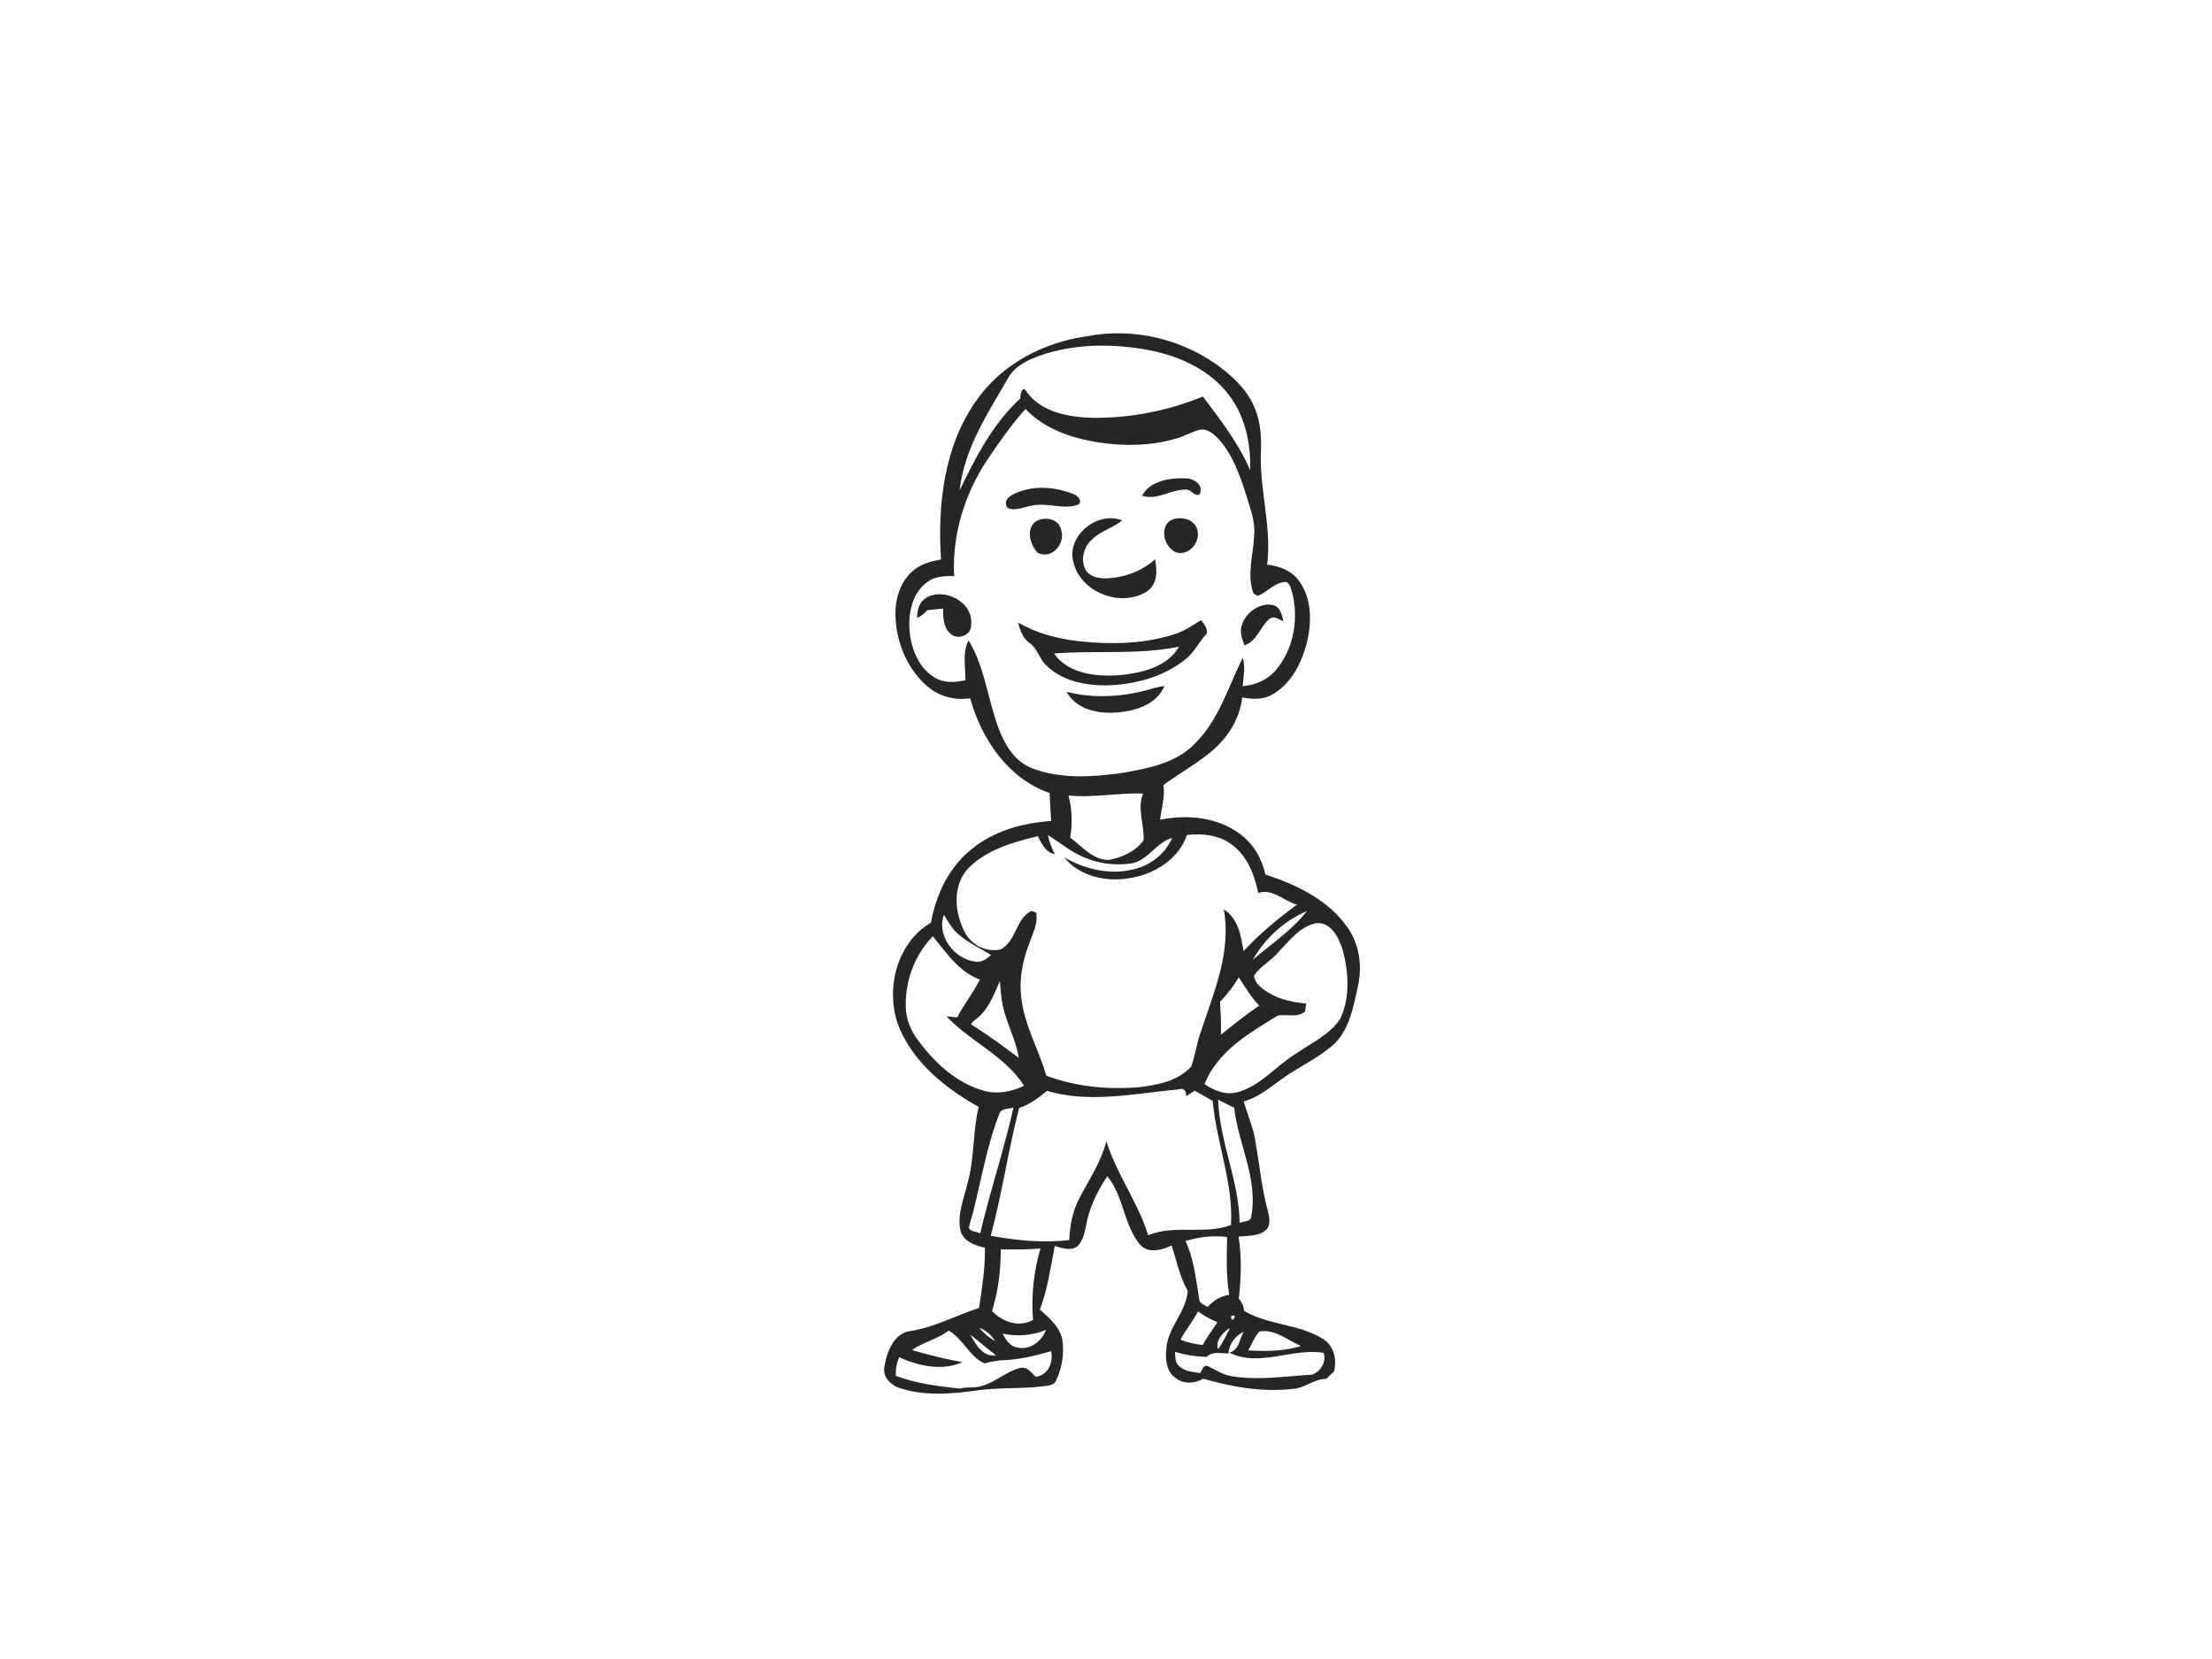 <?xml version="1.0" encoding="utf-8"?>
<!-- Generator: Adobe Illustrator 17.0.0, SVG Export Plug-In . SVG Version: 6.00 Build 0)  -->
<!DOCTYPE svg PUBLIC "-//W3C//DTD SVG 1.1//EN" "http://www.w3.org/Graphics/SVG/1.1/DTD/svg11.dtd">
<svg version="1.1" id="Layer_1" xmlns="http://www.w3.org/2000/svg" xmlns:xlink="http://www.w3.org/1999/xlink" x="0px" y="0px"
	 width="800px" height="600px" viewBox="0 0 800 600" enable-background="new 0 0 800 600" xml:space="preserve">
<path fill="#282526" d="M353.01,145c9.1-13.21,24.32-21.18,40-23.38c17.19-3.37,35.67,1.19,49.41,12.04
	c4.84,3.81,9.29,8.47,11.53,14.32c1.92,4.74,2.26,9.94,2.09,15c-0.67,13.82,3.96,27.4,2.25,41.24c4.4,0.46,8.91,2.2,11.57,5.92
	c4.65,6.39,4.56,14.97,2.78,22.36c-1.9,7.34-5.7,14.87-12.54,18.7c-3.29,1.95-7.23,1.68-10.84,1.05
	c-0.9,8.29-5.91,15.57-12.42,20.55c-5.11,4.05-10.79,7.28-16.07,11.09c0.64,4.25-0.7,8.4-1.24,12.58c9.78-1.96,20.7-1.02,28.89,5.12
	c4.85,3.48,7.95,8.91,9.23,14.68c11.27,3.68,22.81,9.2,29.75,19.22c4.34,6.21,5.37,14.24,3.63,21.53
	c-1.5,7.03-2.92,14.67-8.03,20.09c-5.59,5.34-12.83,8.42-19.07,12.88c-4.47,3.17-8.75,6.88-14.14,8.37c1.5,4.9,3.51,9.66,4.32,14.75
	c1.42,8.31,2.22,16.76,4.44,24.93c0.54,2.18,1.12,4.88-0.58,6.73c-2.71,2.45-6.65,2.08-10.03,2.48c1.22,7.42,0.92,14.98,0.1,22.43
	c1.04,1.27,1.83,2.71,1.9,4.4c8.68,5.18,19.5,4.7,28.15,9.93c4.28,2.36,5.58,7.63,4.32,12.12c-0.95,0.78-1.86,1.62-2.68,2.54
	c-4.43-0.03-7.84,3.42-12.23,3.65c-10.89,1.25-21.9-0.69-32.34-3.7c-3.19,1.91-7.49,2.05-10.34-0.56c-3.06-2.33-3.36-6.46-3.03-9.98
	c0.36-7.83,7.21-13.43,7.77-21.22c-2.94-5.1-4.01-10.91-5.84-16.44c-3.6,1.79-8.68,3.1-11.63-0.54
	c-5.75-7.19-5.72-17.32-11.61-24.48c-2.96,4.33-5.37,9.09-6.84,14.13c-1.05,3.56-1.07,7.61-3.43,10.65
	c-2.28,2.63-5.98,1.19-8.76,0.46c-1.46,7.73-2.57,15.59-5.36,23c3.49,3.12,7.52,6.45,8.18,11.4c0.59,4.76-0.18,9.78-2.27,14.11
	c-0.6,1.78-2.55,1.89-4.12,2.15c-7.91,1.06-15.93,0.43-23.84,1.48c-9.29,1.29-19.03,2.24-28.13-0.6c-3.51-1-7-4.13-6.01-8.14
	c0.86-5.29,3.47-12.06,9.61-12.71c8.63-1.35,16.35-5.65,24.59-8.29c1.04-7.22,2.27-14.45,2.08-21.78c-3.58-0.83-7.88-2.3-8.84-6.33
	c-1.21-5.74,1.25-11.34,2.54-16.84c2.62-9.05,1.83-18.64,4.08-27.75c-11.66-6.54-22.91-15.44-28.43-27.96
	c-5.78-13.2-1.69-31.2,11.16-38.69c1.81-10.1,6.47-19.99,14.61-26.5c8.06-6.69,18.57-9.58,28.86-10.26
	c-0.22-3.38-0.4-6.76-0.57-10.13c-15-5.21-24.63-19.49-28.71-34.24c-5.64,0.82-11.55-0.72-15.79-4.61
	c-7.05-6.23-10.9-15.64-11.23-24.95c-0.22-6.11,1.61-12.75,6.53-16.72c2.79-2.38,6.41-3.31,9.94-3.96
	C339.06,182.64,341.37,161.52,353.01,145 M375.82,128.7c-4.29,1.59-8.84,3.74-11.14,7.92c-7.44,12.76-15.98,25.71-17.62,40.74
	c5.76-11.99,12.04-24.13,21.96-33.27c-0.1-1.21,0.71-5.06,2.27-2.42c5.31,7.47,15.17,9.17,23.72,9.43
	c13.66,0.19,27.39-2.51,40.03-7.69c6.34,8.45,12.93,16.85,17.09,26.66c0.28-9.4-1.67-19.19-7.4-26.84
	c-6.79-9.27-17.85-14.36-28.88-16.53C402.63,124.16,388.62,124.19,375.82,128.7 M356.74,166.81c-8.04,12.23-12.42,26.87-11.66,41.54
	c-3.32-0.09-6.89,0.06-9.67,2.12c-5.18,3.67-6.8,10.52-6.52,16.55c0.33,6.82,2.98,14.25,9.06,17.98c3.37,2.13,7.49,1.85,11.23,1.01
	c-0.01-4.78-1.19-9.96,1.11-14.4c5.14,8.4,6.57,18.3,9.44,27.56c2.22,7.37,5.72,15.56,13.39,18.62c10.46,4.08,22.06,3.23,32.97,1.71
	c9.17-1.61,19.14-3.47,25.92-10.43c8.74-8.53,12.16-20.57,17.44-31.2c0.99,3.38,0.32,6.87-0.03,10.29c4.79-0.34,9.43-2.5,12.43-6.31
	c6.07-7.51,7.82-18.04,5.55-27.32c-0.53-1.42-0.66-3.34-2.21-4.07c-4.09,0.02-6.75,3.6-10.29,5.06c-0.38-0.21-1.15-0.62-1.53-0.83
	c-2.55-6.66-0.1-13.83,0.18-20.67c0.61-5.35-1.52-10.41-2.99-15.45c-2.32-7.13-4.92-14.52-10.14-20.1c-1.67-1.66-3.8-3.5-6.33-3.08
	c-3.01,0.72-5.69,2.36-8.66,3.2c-9.22,2.74-19.07,2.84-28.51,1.35c-9.52-1.54-19.26-4.84-26.03-12.03
	C365.66,153.77,361.09,160.26,356.74,166.81 M386.42,287.69c1.38,4.97,1.43,10.19,0.64,15.26c4.3,3.16,8.2,8.14,14.02,8.05
	c4.71-0.85,9.57-3.12,12.49-7.03c0.4-5.66-2.45-11.41-0.14-16.99C404.41,286.67,395.44,288.64,386.42,287.69 M379.03,302.07
	c0.38,2.41,1.4,4.63,2.44,6.81c-3.39-0.6-4.74-3.77-6.13-6.48c-8.79,2.16-18.09,4.74-24.75,11.24c-6.4,6.23-5.45,16.82-1.36,24.05
	c2.5,4.34,7.79,6.81,12.71,5.68c5.59-2.93,5.42-11.26,11.14-13.95c0.41,0.16,1.23,0.48,1.64,0.64c0.82,3.86-1.25,7.48-2.43,11.03
	c-2.49,6.33-3.82,13.23-2.88,20.03c1.13,9.84,6.31,18.5,8.99,27.91c10.62,3.98,22.21,5.11,33.47,4.17
	c6.72-0.77,14.18-2.22,18.94-7.46c1.53-4.26,2.05-8.85,3.66-13.11c4.68-14.07,10.91-28.58,8.13-43.75c5.19,3.21,6.25,9.6,7.14,15.12
	c5.81-6.29,12.42-11.77,19.32-16.82c-4.68-1.28-8.88-5.97-13.99-4.23c-1.38-6.55-3.97-13.37-9.55-17.47
	c-4.59-3.5-10.64-4.12-16.21-3.51c-3.1,8.95-12.15,14.4-21.17,15.69c-8.33,1.34-17.83-0.78-23.3-7.61
	c7.28,4.19,15.97,6.38,24.3,4.54c6.4-1.23,12.2-5.47,14.79-11.53c-5.93,1.6-8.8,8.38-15.03,9.25c-6.21,0.85-12.7-0.11-18.32-2.94
	C386.43,307.43,382.94,304.41,379.03,302.07 M453.08,347.12c6.64-5.7,14.16-10.6,19.55-17.6
	C464.43,333.02,457.49,339.39,453.08,347.12 M341.37,330.83c-2.72,7.68,3.83,16.19,11.57,16.98c2.17,0.27,3.96-1.06,5.49-2.41
	c-4.05-2.53-8.48-4.54-12.08-7.73C344.19,335.78,342.93,333.18,341.37,330.83 M462.32,344.38c-2.64,3.16-6.54,5.06-8.81,8.53
	c0.23,1.38,0.87,2.7,1.95,3.64c4.6,4.26,10.89,5.89,17,6.39c-0.13,0.74-0.39,2.21-0.51,2.94c-2.79,2.31-6.61,0.81-9.81,1.4
	c-10.29,6.32-21.85,12.97-26.5,24.8c3.61,2.48,8.12,4.23,12.5,2.76c7.97-2.41,13.32-9.3,20.23-13.56
	c5.61-3.92,12.33-6.87,16.27-12.69c3.73-7.72,3.12-16.92,0.97-25.02c-1.38-4.35-4.2-10.25-9.64-9.69
	C470.08,335.1,466.27,340.29,462.32,344.38 M337.37,338.62c-6.52,6.67-10.02,16.1-9.79,25.39c0.05,4.35,1.67,8.55,4.29,12
	c5.9,8.11,13.74,15.49,23.56,18.36c5,1.53,10.34,0.54,14.96-1.69c-6.93-10.82-19.44-15.95-28.08-25.1c0.97,0.09,2.9,0.27,3.87,0.36
	c2.45-4.73,5.8-8.91,8.22-13.66C346.79,351.51,342.29,344.56,337.37,338.62 M448.01,353.47c-1.89,3.19-4.13,6.15-6.75,8.78
	c0.22,3.99,0.44,7.99,0.29,11.99c4.55-3.62,9.03-7.36,13.92-10.53C452.42,360.71,450.38,356.96,448.01,353.47 M361.61,354.76
	c-1.83,4.24-3.49,8.74-6.72,12.16c-1.16,1.28-2.85,2.06-3.77,3.53c6.01,3.69,11.67,7.92,17.32,12.15c-1.03-6.6-4.43-12.5-5.8-19.01
	C362.01,360.68,361.92,357.7,361.61,354.76 M378.64,394.53c-3.02,2.55-6.3,4.93-10.07,6.23c-3.94,15.28-6.16,30.95-10.26,46.19
	c9.36,1.68,18.92,2.68,28.4,1.53c0.22-5.23,1.2-10.47,3.65-15.14c3.55-6.73,7.84-13.14,9.78-20.6c3.67,11.93,11.44,22.06,15.11,34
	c9.56-3.96,20.33-0.1,29.96-3.67c0.86-15.32-5.28-29.85-6.63-44.96c-2.17-1.21-4.36-2.38-6.47-3.66c-1.05,0.68-2.1,1.35-3.15,2.01
	c0.14-2.12-0.88-3.09-2.93-2.45C410.35,395.47,394.13,399.12,378.64,394.53 M440.55,397.73c0.5,15.2,7.6,29.31,7.78,44.56
	c1.37-0.71,4.09-0.27,4.2-2.33c2.57-13.57-4.69-26.16-6.18-39.37C444.37,399.72,442.47,398.69,440.55,397.73 M361.3,403.18
	c-5.04,12.89-6.82,26.73-10.68,39.97c-0.96,2.34,2.56,2.15,3.89,2.9c3.56-15.28,8.61-30.17,12.02-45.48
	C364.71,401.19,361.79,400.72,361.3,403.18 M428.75,448.82c3.12,6.61,3.77,13.97,4.98,21.09c0.08,1.63,1.91,2,3.05,2.76
	c2.04-2.32,4.69-3.95,7.78-4.38c-1.14-6.91-0.92-13.92-0.75-20.89C438.74,446.7,433.62,447.37,428.75,448.82 M361.93,451.81
	c0.02,7.55-0.9,15.14-3.15,22.37c3.78,3.92,9.79,6.03,14.84,3.18c-0.73-8.67,0.22-17.46,2.67-25.81
	C371.51,451.91,366.71,451.99,361.93,451.81 M433.29,474.29c-1.85,3.56-4.46,6.65-6.35,10.19c2.53,1.15,5.28,1.6,8.02,1.97
	c1.57-2.87,3.49-5.52,5.35-8.2C437.86,477.13,435.43,475.93,433.29,474.29 M445.18,476.09
	C445.44,479.39,448.08,474.46,445.18,476.09 M354.18,480.21c1.59,1.94,3.53,3.57,5.71,4.81
	C358.55,482.83,356.61,481.09,354.18,480.21 M440.49,487.94c1.82-2.32,3.01-5.07,4.35-7.68
	C442.34,481.79,439.48,484.82,440.49,487.94 M329.84,488.27c6,1.74,12.06,3.3,18.23,4.37c-7.39,3.3-15.83,1.37-22.92-1.77
	c-0.83,2.15-1.3,4.41-1.14,6.72c7.39,2.8,15.29,3.75,23.1,4.63c2.55-0.78,5.29-0.08,7.83-0.93c5.07-1.32,8.96-5.31,14.04-6.55
	c2.5-0.64,4.05,1.7,5.56,3.22c4.52-0.59,6.46-5.15,5.62-9.29c-5.61,1.62-11.32,3.01-17.17,3.28c-2.39,0.02-4.68,0.62-6.99,1.12
	c-5.46-2.52-7.76-8.9-12.91-11.86C339.1,484.37,333.95,485.33,329.84,488.27 M362.63,482.36c1.15,2.21,2.68,4.66,5.4,5.01
	c4.54,0.95,8.78-2.28,10.27-6.43C373.35,483.08,367.89,483.37,362.63,482.36 M455.48,481.56c-1.8,1.93-2.71,4.56-4.05,6.82
	c6.37,0.42,12.93,0.33,19.08-1.58C465.67,484.74,461.08,480.54,455.48,481.56 M444.25,489.53c-2.69-0.02-5.61-0.93-7.79,1.16
	c-3.93,0.02-7.78-0.69-11.53-1.77c0.23,1.63-0.08,3.6,1.24,4.87c1.99,2.18,5.11,2.35,7.85,2.79c0.75-0.88,1.27-3.44,2.95-2.43
	c2.94,1.4,5.71,3.3,9.04,3.67c9.48,1.44,19.05-0.09,28.53-0.67c3.04-1.06,5.35-4.69,4.13-7.88c-11.34-1.87-23.3,5.39-34.11-0.1
	c3.56-0.77,3.71-4.92,5.25-7.55C446.72,483.06,444.54,486.12,444.25,489.53 M350.94,482.74c1.99,3.48,4.47,8.17,9.27,7.4
	C357.03,487.78,354.09,485.13,350.94,482.74z"/>
<path fill="#282526" d="M413.03,179.28c3.03-5.51,10.29-6.56,15.99-6.26c2.88-0.01,6.64,2.73,4.73,5.85
	c-1.92,0.71-2.85-1.82-4.67-1.78C423.57,176.82,418.63,181.14,413.03,179.28z"/>
<path fill="#282526" d="M369.4,177.56c6.13-1.97,12.96-1.24,18.86,1.15c1.51,0.4,3.58,2.82,1.49,3.88
	c-5.39,1.79-11.15-0.98-16.65,0.3c-2.87,0.43-5.9,2.12-8.75,0.78C362.15,180.34,366.85,178.34,369.4,177.56z"/>
<path fill="#282526" d="M388.17,203.15c-2.46-9.51,8.86-18.46,17.63-14.94c-3.29,2.82-7.8,3.77-10.86,6.91
	c-3.07,2.68-4.25,7.45-2.24,11.09c1.52,2.41,4.62,3,7.28,2.97c6.45-0.23,12.93-2.54,17.76-6.9c0.83,4.03,0.91,9.1-2.95,11.63
	C405.36,219.88,390.62,214.23,388.17,203.15z"/>
<path fill="#282526" d="M374.5,188.66c3.22-2.08,8.62-1.11,9.31,3.14c1.61,4.92-3.62,10.8-8.6,8.07
	C372.61,196.99,370.91,191.4,374.5,188.66z"/>
<path fill="#282526" d="M423.22,188.25c3.17-1.63,8.16-0.9,9.6,2.75c1.77,4.36-2.26,9.86-7.03,8.9
	C421.28,198.54,419.1,191.19,423.22,188.25z"/>
<path fill="#282526" d="M334.44,216.56c6.53-4.61,17.85,1.07,16.77,9.43c0.26,3.72-4.84,5.71-7.4,3.23
	c-2.67-2.19-2.71-5.93-2.74-9.09c-1.92,0.14-3.83,0.34-5.72,0.57c-1.02,1.18-2.22,2.19-3.68,2.76
	C331.76,220.94,332.22,218.12,334.44,216.56z"/>
<path fill="#282526" d="M449.1,226.09c1.43-4.45,6.15-8.03,10.91-7.35c2.89,0.43,3.65,3.57,4.18,5.96c-1.63-0.58-3.38-2.2-5.08-0.88
	c-3.39,2.86-4.49,8.06-9.04,9.59C449.25,231.08,448.25,228.57,449.1,226.09z"/>
<path fill="#282526" d="M423.92,229.64c3.8-1.08,7.15-3.22,10.43-5.37c1.13,1.35,2.32,2.89,2.18,4.77c-2.87,3.02-4.61,7-7.98,9.55
	c-8.01,6.36-18.41,9.06-28.5,9.29c-7.68,0.02-16.01-1.63-21.64-7.24c-2.54-2.27-3.13-6.02-5.96-7.99c-2.49-1.75-3.54-4.7-4.25-7.52
	c6.62,3.91,14.16,5.84,21.75,6.74C401.26,233.15,412.96,232.97,423.92,229.64 M381.2,236.33c5.22,7.51,15.41,8.43,23.78,7.86
	c7.89-0.82,17.18-2.89,21.45-10.33C411.53,236.96,396.26,235.13,381.2,236.33z"/>
<path fill="#282526" d="M414.06,249.78c2.34-0.6,4.63-1.43,7.06-1.65c-2.81,6.66-10.43,9.01-17.03,9.54
	c-6.75,0.58-14.84-0.99-18.33-7.49C395.03,252.58,404.83,252.14,414.06,249.78z"/>
</svg>
